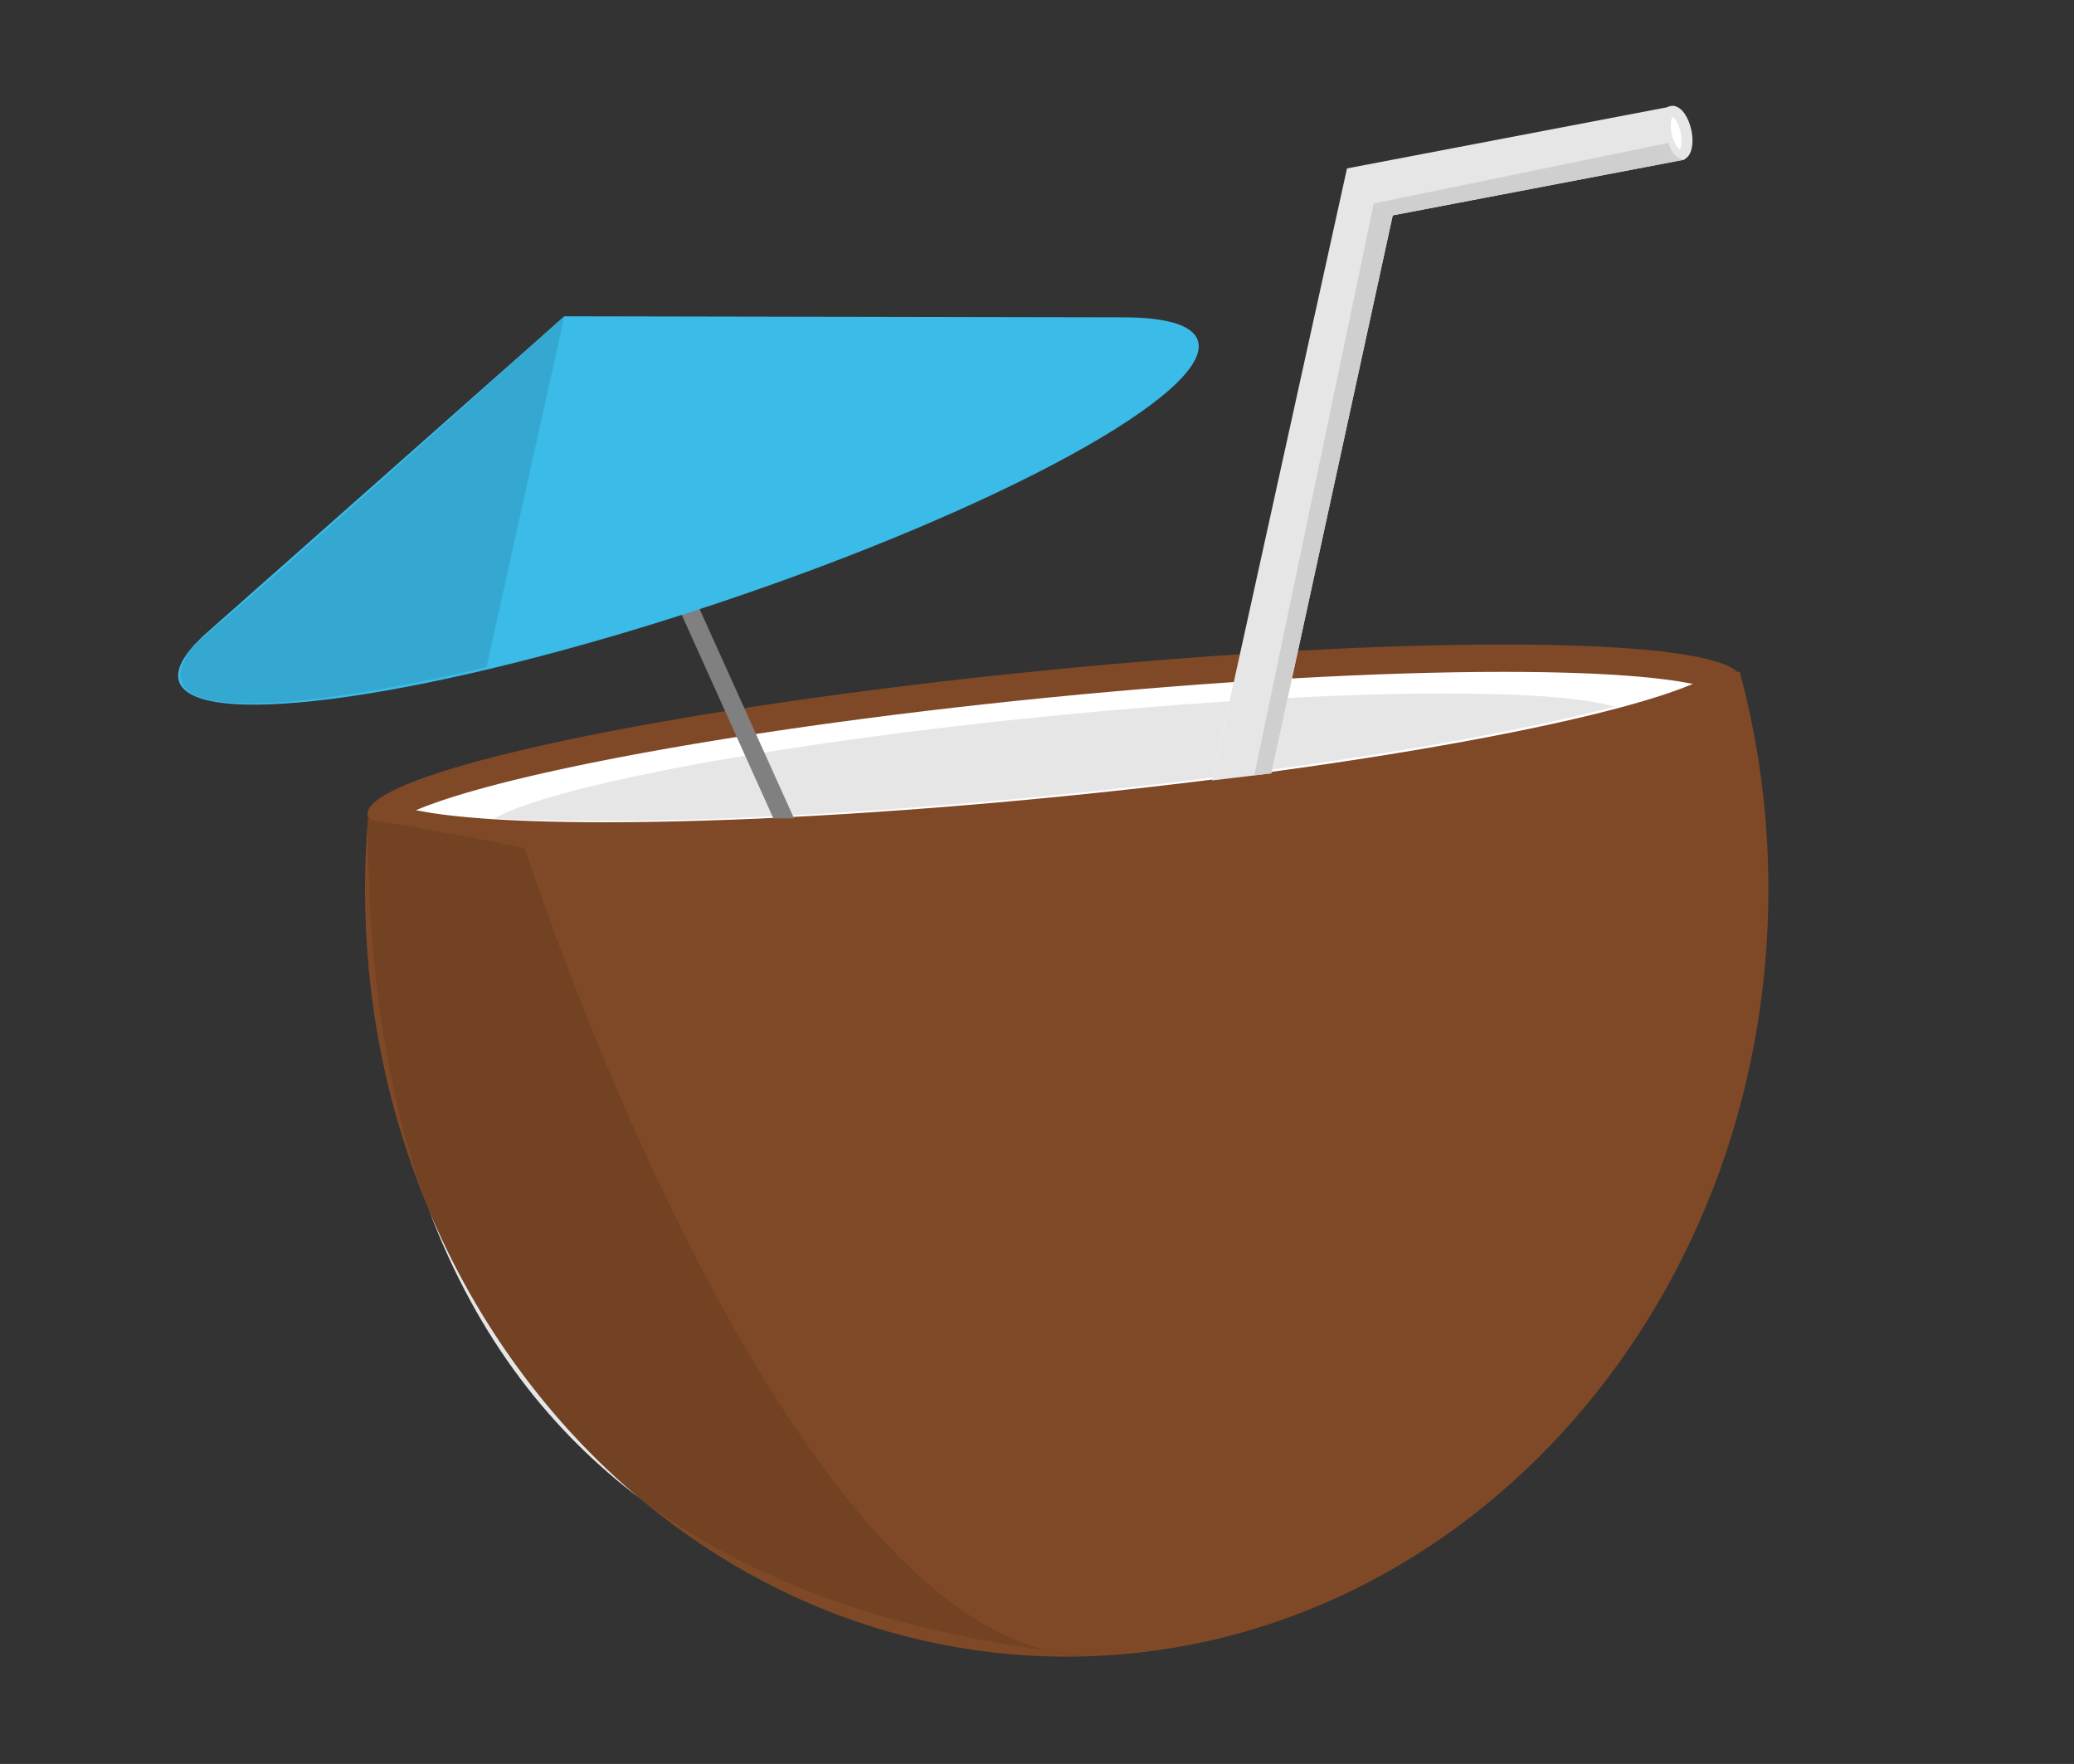 <?xml version="1.0" encoding="UTF-8" standalone="no"?>
<svg width="1517px" height="1290px" viewBox="0 0 1517 1290" version="1.1" xmlns="http://www.w3.org/2000/svg" xmlns:xlink="http://www.w3.org/1999/xlink" xmlns:sketch="http://www.bohemiancoding.com/sketch/ns">
    <rect x="0" y="0" width="1517" height="1290" fill="#333333" stroke="none"/>
    <!-- Generator: Sketch 3.2.2 (9983) - http://www.bohemiancoding.com/sketch -->
    <title>Artboard 20</title>
    <desc>Created with Sketch.</desc>
    <defs></defs>
    <g id="Page-1" stroke="none" stroke-width="1" fill="none" fill-rule="evenodd" sketch:type="MSPage">
        <g id="Artboard-20" sketch:type="MSArtboardGroup">
            <g id="Imported-Layers" sketch:type="MSLayerGroup" transform="translate(130, 77)">
                <path d="M139.088,522.399 C137.693,539.247 136.977,556.307 136.977,573.551 C136.977,883.368 366.766,1134.523 650.225,1134.523 C933.682,1134.523 1163.47,883.368 1163.47,573.551 C1163.47,518.237 1156.141,464.795 1142.494,414.316 L139.088,522.399" id="Fill-1" fill="#7F4927" sketch:type="MSShapeGroup"></path>
                <path d="M312.712,534.333 C184.206,534.333 155.575,521.903 149.712,517.935 C154.537,513.052 178.821,496.168 295.315,472.17 C387.482,453.185 508.705,435.761 636.654,423.113 C759.039,411.013 877.33,404.35 969.737,404.35 C1098.241,404.35 1126.874,416.778 1132.737,420.748 C1127.91,425.631 1103.626,442.515 987.133,466.511 C894.966,485.498 773.743,502.92 645.795,515.57 C523.408,527.668 405.119,534.333 312.712,534.333" id="Fill-2" fill="#FFFFFF" sketch:type="MSShapeGroup"></path>
                <path d="M969.766,414.35 C1048.162,414.35 1088.226,419.057 1108.264,423.168 C1089.545,431.07 1051.569,443.416 975.715,458.628 C885.178,476.785 767.66,493.474 644.81,505.618 C522.741,517.687 404.799,524.333 312.711,524.333 C234.291,524.333 194.224,519.626 174.185,515.515 C192.903,507.613 230.879,495.267 306.734,480.054 C397.271,461.897 514.788,445.209 637.637,433.064 C759.692,420.997 877.634,414.351 969.755,414.35 L969.766,414.35 M969.737,394.35 C880.261,394.352 763.238,400.55 635.67,413.161 C358.176,440.594 135.71,487.986 138.777,519.013 C140.434,535.777 207.555,544.333 312.711,544.333 C402.188,544.333 519.209,538.134 646.778,525.522 C924.272,498.089 1146.739,450.696 1143.672,419.668 C1142.015,402.906 1074.893,394.348 969.737,394.35" id="Fill-3" fill="#7F4927" sketch:type="MSShapeGroup"></path>
                <path d="M769.347,435.864 C728.15,438.505 684.288,442.069 638.804,446.565 C439.874,466.232 274.481,497.379 231.387,521.574 C253.525,522.789 278.907,523.399 306.991,523.399 C396.471,523.399 513.466,517.202 641.055,504.589 C681.042,500.635 719.872,496.27 757.062,491.596 L769.347,435.864 M927.312,430.174 C893.378,430.174 854.444,431.25 811.87,433.414 L800.442,485.907 C903.343,471.828 990.916,455.58 1051.061,439.742 C1029.519,433.382 985.875,430.174 927.312,430.174" id="Fill-4" fill="#E6E6E6" sketch:type="MSShapeGroup"></path>
                <path d="M183.813,807.999 C219.635,903.177 274.258,970.535 337.64,1018.519 C271.96,963.321 218.859,891.151 183.813,807.999" id="Fill-5" fill="#E6E6E6" sketch:type="MSShapeGroup"></path>
                <path d="M139.088,522.399 L139.088,522.399 C138.579,638.191 155.2,731.974 183.813,807.999 C218.859,891.151 271.96,963.321 337.64,1018.519 C429.629,1088.16 540.053,1116.955 638.184,1130.627 C426.858,1081.283 254.248,544.317 253.917,543.291 C189.645,540.797 148.251,533.847 140.19,522.573 C139.823,522.515 139.455,522.457 139.088,522.399" id="Fill-6" fill="#724223" sketch:type="MSShapeGroup"></path>
                <path d="M140.19,522.573 C148.251,533.847 189.645,540.797 253.917,543.291 L253.917,543.289 C253.916,543.288 203.779,532.593 140.19,522.573" id="Fill-7" fill="#724223" sketch:type="MSShapeGroup"></path>
                <path d="M638.184,1130.627 C647.583,1132.822 657.073,1134.055 666.613,1134.231 C657.274,1133.158 647.788,1131.965 638.184,1130.627" id="Fill-8" fill="#724223" sketch:type="MSShapeGroup"></path>
                <path d="M450.786,521.523 L435.695,521.523 L311.15,244.987 L323.52,239.429 L450.786,521.523" id="Fill-9" fill="#808080" sketch:type="MSShapeGroup"></path>
                <path d="M746.1,171.982 C742.294,160.611 722.991,155.164 692.115,155.063 L692.117,155.063 L282.779,154.297 L23.567,383.696 C5.982,398.799 -2.261,411.754 0.967,421.4 C13.367,458.445 190.223,432.642 395.986,363.767 C601.749,294.893 758.5,209.028 746.1,171.982" id="Fill-10" fill="#3ABBE8" sketch:type="MSShapeGroup"></path>
                <path d="M12.394,394.35 L12.394,394.35 C12.392,394.353 12.396,394.35 12.398,394.347" id="Fill-11" fill="#E6E6E6" sketch:type="MSShapeGroup"></path>
                <path d="M282.779,154.297 L282.779,154.297 C282.779,154.297 72.189,344.525 12.394,394.35 C12.396,394.35 12.392,394.353 12.389,394.357 C-13.305,427.276 11.846,437.439 52.732,437.439 C118.77,437.439 225.837,410.905 225.837,410.905 L282.779,154.297" id="Fill-12" fill="#34A8D1" sketch:type="MSShapeGroup"></path>
                <path d="M799.865,488.56 L756.585,493.763 L855.24,46.169 L1094.553,0.454 L1102.059,39.743 L888.703,80.5 L799.865,488.56" id="Fill-13" fill="#E6E6E6" sketch:type="MSShapeGroup"></path>
                <path d="M799.865,488.56 L787.412,490.057 L787.411,490.058 L799.865,488.56" id="Fill-14" fill="#724223" sketch:type="MSShapeGroup"></path>
                <path d="M874.823,71.822 L787.411,490.058 L799.865,488.56 L888.703,80.5 L874.823,71.822" id="Fill-15" fill="#CFCFCF" sketch:type="MSShapeGroup"></path>
                <path d="M1103.154,18.77 C1105.068,27.527 1103.421,35.326 1099.477,36.188 C1095.531,37.05 1090.782,30.649 1088.868,21.891 C1086.955,13.134 1088.602,5.334 1092.546,4.473 C1096.491,3.61 1101.24,10.011 1103.154,18.77" id="Fill-16" fill="#FFFFFF" sketch:type="MSShapeGroup"></path>
                <path d="M1103.154,18.77 L1099.246,19.622 C1099.729,21.831 1099.952,23.959 1099.952,25.836 C1099.961,28.211 1099.571,30.193 1099.088,31.308 C1098.854,31.868 1098.612,32.193 1098.505,32.297 L1098.453,32.344 L1098.456,32.348 L1098.454,32.344 L1098.453,32.344 L1098.456,32.348 L1098.454,32.344 L1098.728,32.776 L1098.622,32.281 L1098.454,32.344 L1098.728,32.776 L1098.622,32.281 L1098.627,32.279 L1098.751,32.847 L1098.751,32.265 L1098.627,32.279 L1098.751,32.847 L1098.751,32.265 L1098.751,32.545 L1098.804,32.27 L1098.751,32.265 L1098.751,32.545 L1098.804,32.27 C1098.804,32.27 1098.722,32.253 1098.568,32.169 C1098.298,32.028 1097.82,31.674 1097.289,31.084 C1096.488,30.203 1095.576,28.815 1094.776,27.089 C1093.972,25.359 1093.268,23.292 1092.777,21.038 C1092.293,18.828 1092.069,16.699 1092.069,14.822 C1092.061,12.447 1092.452,10.465 1092.933,9.351 C1093.165,8.791 1093.41,8.466 1093.516,8.364 L1093.566,8.316 L1093.563,8.313 L1093.566,8.316 L1093.563,8.313 L1093.566,8.316 L1093.291,7.882 L1093.398,8.38 L1093.566,8.316 L1093.291,7.882 L1093.398,8.38 L1093.401,8.38 L1093.27,7.785 L1093.27,8.394 L1093.401,8.38 L1093.27,7.785 L1093.27,8.394 L1093.27,8.112 L1093.217,8.39 L1093.27,8.394 L1093.27,8.112 L1093.217,8.39 C1093.217,8.39 1093.297,8.407 1093.452,8.49 C1093.723,8.631 1094.199,8.986 1094.73,9.576 C1095.533,10.457 1096.446,11.844 1097.245,13.572 C1098.05,15.3 1098.754,17.368 1099.247,19.624 L1103.154,18.77 L1107.062,17.915 C1106.056,13.352 1104.392,9.34 1102.247,6.222 C1101.167,4.664 1099.964,3.317 1098.521,2.254 C1097.797,1.727 1097.009,1.271 1096.133,0.936 C1095.258,0.603 1094.288,0.395 1093.27,0.395 C1092.744,0.395 1092.211,0.451 1091.69,0.565 L1091.693,0.565 C1090.133,0.899 1088.778,1.753 1087.79,2.776 C1087.042,3.545 1086.461,4.408 1085.993,5.317 C1085.292,6.684 1084.831,8.167 1084.523,9.756 C1084.217,11.343 1084.071,13.039 1084.071,14.822 C1084.071,17.323 1084.36,19.997 1084.96,22.745 C1085.965,27.307 1087.628,31.319 1089.772,34.437 C1090.854,35.995 1092.058,37.344 1093.5,38.405 C1094.222,38.933 1095.011,39.388 1095.888,39.723 C1096.763,40.056 1097.734,40.266 1098.751,40.265 C1099.271,40.265 1099.804,40.211 1100.325,40.098 L1100.331,40.096 C1101.892,39.76 1103.245,38.905 1104.233,37.883 C1104.981,37.113 1105.56,36.25 1106.028,35.342 C1106.728,33.975 1107.19,32.492 1107.498,30.903 C1107.804,29.316 1107.951,27.619 1107.952,25.836 C1107.951,23.336 1107.661,20.662 1107.062,17.916 L1103.154,18.77" id="Fill-17" fill="#E6E6E6" sketch:type="MSShapeGroup"></path>
                <path d="M1086.594,28.264 L874.823,71.822 L888.703,80.5 C888.703,80.5 1050.355,49.62 1099.547,40.223 C1099.28,40.251 1099.014,40.265 1098.751,40.265 L1098.741,40.265 C1097.727,40.265 1096.76,40.055 1095.888,39.723 C1095.011,39.388 1094.222,38.933 1093.5,38.405 C1092.058,37.344 1090.854,35.995 1089.772,34.437 C1088.544,32.651 1087.473,30.572 1086.594,28.264" id="Fill-18" fill="#CFCFCF" sketch:type="MSShapeGroup"></path>
                <path d="M1101.594,39.698 C1101.319,39.813 1101.034,39.913 1100.741,39.995 C1101.191,39.908 1101.63,39.825 1102.059,39.743 C1101.902,39.731 1101.747,39.715 1101.594,39.698" id="Fill-19" fill="#CFCFCF" sketch:type="MSShapeGroup"></path>
                <path d="M1090.575,27.445 L1086.594,28.264 C1087.473,30.572 1088.544,32.651 1089.772,34.437 C1090.854,35.995 1092.058,37.344 1093.5,38.405 C1094.222,38.933 1095.011,39.388 1095.888,39.723 C1096.76,40.055 1097.727,40.265 1098.741,40.265 L1098.751,40.265 C1099.014,40.265 1099.28,40.251 1099.547,40.223 C1099.953,40.145 1100.35,40.069 1100.741,39.995 C1101.034,39.913 1101.319,39.813 1101.594,39.698 C1092.484,38.629 1090.575,27.445 1090.575,27.445" id="Fill-20" fill="#CFCFCF" sketch:type="MSShapeGroup"></path>
            </g>
        </g>
    </g>
</svg>